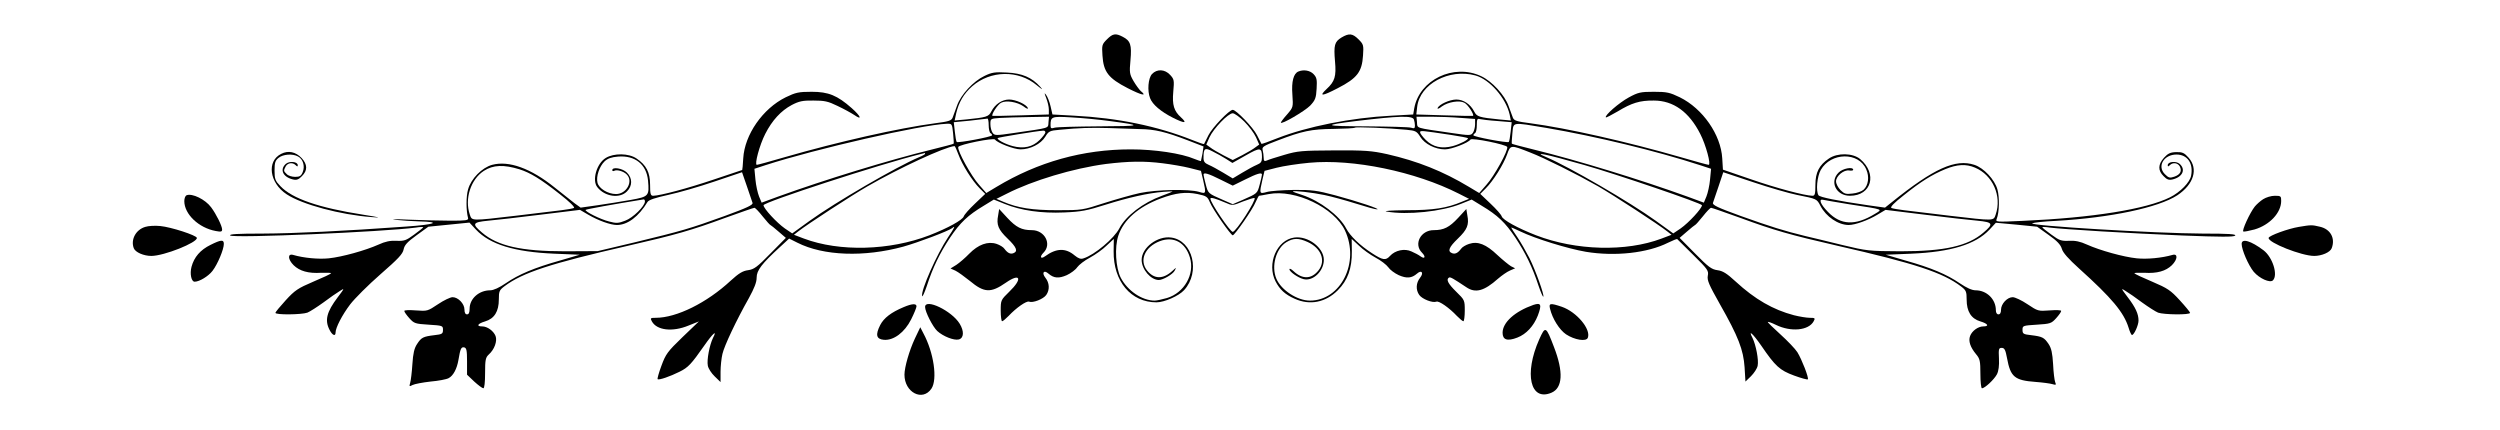 <svg width="1280" height="220" viewBox="0 -20 1300 250" class="banner" xmlns="http://www.w3.org/2000/svg">
  <path
    d="M566.76 2.905c-2.9 2.9-3 3.4-2.6 9.4.6 9.5 3.4 13.2 14.7 19 8.2 4.2 11.6 4.9 7.5 1.6-.8-.8-2.7-3.3-4.1-5.7-2.3-4-2.5-4.9-1.8-12.2.8-8.9 0-11.3-4.5-13.6-4.2-2.2-5.8-1.9-9.2 1.5zm136.5-1.1c-4.1 2.5-4.6 4.5-3.8 13.9.8 8.7-.1 11.7-4.9 16.1-4.7 4.4-2.7 4.3 6.5-.5 11.3-5.8 14.1-9.5 14.7-19 .4-6 .3-6.5-2.6-9.4-3.5-3.5-5.5-3.7-9.9-1.1zm-110.3 21.3c-2.2 2.4-2.8 9.7-1.1 14 1.4 3.7 6.2 7.8 13.3 11.4 6.8 3.4 8.6 3.4 4.7-.2-4.1-3.7-5.2-7.2-4.5-14.9.6-6.7.5-7.3-1.8-9.8-3.1-3.4-7.7-3.6-10.6-.5zm85.2-1.5c-2.8 1.1-4.1 5.8-3.5 13.4.5 7.4.5 7.4-3.1 11.6-2 2.2-3.6 4.4-3.6 4.7 0 1.5 13.8-6.6 17-9.8 3-3.2 3.5-4.4 3.8-9.9.3-5.3.1-6.5-1.8-8.5-2-2.1-5.7-2.8-8.8-1.5z" />
  <path
    d="M495.46 24.205c-6.5 3.1-13.7 10.9-15.9 17.2-1 2.8-2.1 5.9-2.6 7.1-.7 1.7-2.3 2.2-10.1 3.2-21.2 2.8-56.6 10.8-87.4 19.7-8.5 2.5-15.9 4.5-16.4 4.5-1.5 0 1.6-11.6 4.9-18 4-7.9 9.2-13.5 15.4-16.8 4.2-2.2 6.4-2.7 12.6-2.6 6.4 0 8.5.4 14 3.1 3.6 1.7 8 4.1 9.8 5.3 4.8 3.3 3.9.8-1.5-4-8.4-7.4-13.5-9.5-23.3-9.5-7.6 0-9.3.4-15.1 3.2-13.4 6.6-23.9 21.8-24.7 35.5-.2 3.8-.5 6.8-.6 6.8-.1 0-7.6 2.5-16.7 5.6-15.1 5.1-30.9 9.3-35.1 9.4-1.5 0-1.8-1-1.8-6.4 0-7.2-2.2-11.5-7.9-15.3-4.5-3.1-13.2-3.2-17.9-.3-5.3 3.2-8.1 13-4.9 17 4.3 5.5 13 6.8 17.2 2.5 3.3-3.2 3.3-7.8 0-11-2.5-2.5-8.5-3.5-8.5-1.4 0 .5.5.7 1.1.4 1.4-.9 5.5.2 7.3 2.1 4 3.9-.1 11.4-6.2 11.4-4.7 0-10-3.2-10.8-6.6-.9-3.6 1.1-9.5 4.1-12.4 1.8-1.7 4-2.5 7.9-2.8 9.8-.8 16.5 4.5 17.4 13.9.8 9 .5 9.4-10 11.3-5.1.9-13.8 2.3-19.3 3.1l-9.9 1.4-3.6-2.6c-1.9-1.5-7.1-5.6-11.5-9.1-13.9-11.2-26.7-15.8-36.4-13.2-5.9 1.6-12.3 8.1-14 14.3-1.2 4.1-1.2 12.2 0 16.7.3 1.3-1.3 1.5-10.1 1.5-5.8 0-16.8-.3-24.5-.6-7.9-.4-11.2-.3-7.5.1 3.6.4 9.7.8 13.5.9 13.3.3 9.7 1.8-7.2 3-37.6 2.7-64.9 4-83.8 4.1-14.7 0-19.6.3-18.8 1.1 1.7 1.7 89.3-2.1 108.1-4.6 2.3-.4 4.2-.4 4.2-.2 0 .3-2.4 2.2-5.3 4.3-4.6 3.4-5.8 3.8-10.2 3.6-3.7-.2-6.6.4-10.5 2.2-7.6 3.4-21.2 7.2-29 8-5.9.6-14.6-.2-20.7-2-3.3-.9-3.1 2.6.3 6 3.5 3.4 8.6 4.9 16.1 4.4 3.4-.1 5.9 0 5.7.3-.2.4-4.9 2.6-10.4 4.9-8.9 3.8-10.7 5-16 10.8-3.3 3.6-6 6.9-6 7.3 0 1.3 15.3 1.1 18.6-.1 1.5-.6 5.7-3.3 9.3-5.9 3.6-2.7 7.9-5.7 9.6-6.7 2.8-1.8 2.8-1.7-1.2 3.6-6.5 8.6-7.7 13.4-4.8 19 1.6 3.2 3.5 4 3.5 1.6 0-2.8 3.8-10.2 8.5-16.4 2.6-3.4 10.5-11.3 17.6-17.5 10.3-9 13-11.8 13.5-14.5.5-2.5 2.1-4.3 7.5-8.2l6.9-5 12-1.2 11.9-1.2 3.8 4.1c8.1 8.6 22.3 13 45.6 14l14.8.6-11.6 3.4c-14.9 4.2-23.9 8-31.5 13.2-3.8 2.6-7.1 4.1-9 4.1-6.6 0-12 4.9-12 10.7 0 2.3-.5 3.3-1.5 3.3s-1.5-1-1.5-2.8c0-3.4-3.7-7.2-6.9-7.2-1.3 0-5.1 1.8-8.5 4.1-6 4-6.2 4.1-12.8 3.6-3.9-.3-6.8-.2-6.8.3 0 .6 1.3 2.4 2.9 4.2 2.8 3.1 3.4 3.3 11.3 3.8 8.1.5 8.3.6 8.3 3 0 2.3-.5 2.6-5 3.1-6.5.8-7.6 1.3-10.1 5.2-1.6 2.4-2.3 5.4-2.7 11.7-.3 4.7-.9 9.6-1.3 10.9-.6 2.1-.5 2.2 1.4 1.2 1.2-.6 5.9-1.5 10.4-2 4.6-.4 9.4-1.3 10.6-2 2.7-1.4 4.8-5.4 5.7-10.6 1.1-6.6 1.6-7.6 3.3-7.3 1.4.3 1.7 1.7 1.7 8.1v7.8l4.2 4c2.3 2.1 4.7 3.9 5.3 3.9.6 0 1-3.4 1-8.8 0-7.8.3-9.1 2.1-10.8 3.3-2.9 5.1-7.8 4-10.8-1.2-3-4.8-5.6-7.8-5.6-3.6 0-2.7-1.6 1.7-2.9 5.4-1.6 8-5.8 8-12.8 0-4.7.3-5.4 3.2-7.6 10.6-8 26.9-13.3 71.9-23.6 27.9-6.4 36.9-9 56.5-16.2 8.9-3.2 16.6-5.9 17.1-5.9s2.6 2.2 4.8 5c2.2 2.7 4.2 5 4.5 5 .3.1 2.4 1.8 4.7 3.8l4.3 3.7-9 9.1c-7.7 7.9-9.5 9.2-13 9.7-3.1.4-5.4 1.8-10.1 6.1-13.9 12.9-31.5 21.6-43.6 21.6-3.1 0-3.3.2-2.3 2 2.8 5.3 12 6.4 21.4 2.5l6-2.4-9.6 9.2c-8.7 8.4-9.7 9.8-12.2 16.6-1.5 4-2.5 7.6-2.2 7.8.7.7 7.3-1.6 12.7-4.3 5.1-2.5 6.9-4.5 14.4-15.2 5-7.2 7.8-9.6 5.1-4.5-2 4.1-3.7 12.8-3 16.2.3 1.6 2.1 4.4 4 6.2l3.4 3.3v-6c0-3.2.5-7.9 1.1-10.4 1.1-4.8 8.1-19.6 15.4-32.5 3.1-5.7 4.5-9.1 4.5-11.9 0-4.2 2.9-8 13.7-17.9l5.2-4.8 4.8 2.4c15.2 7.7 38.9 8.5 61.6 2.3 8.6-2.4 26.3-9.1 28.5-10.8 2-1.7 1.4-.3-2.4 5.3-6.6 9.9-16.1 31.3-15.1 34.3.2.6 1.4-2.1 2.7-5.9 3.5-10.8 7.5-19 13.5-28.1 5.9-8.8 10.4-13.1 19.8-18.7l5.7-3.5 6.2 2.5c9.6 3.9 21.5 5.6 34.8 5 9.8-.4 13.3-1.1 24-4.5 13-4.1 24.8-6.8 33.8-7.5 2.8-.2 5.2-.3 5.2-.2 0 .1-2.8 1.3-6.2 2.5-11 4-21 11.7-24.8 19-3 5.8-14.4 15.4-20.8 17.4-1.6.6-3 .1-5.2-1.7-5.2-4.4-10.6-4.3-17.2.5-2.6 1.9-3.3.3-.9-2.1 5-5 .7-13.1-6.8-13.1-5.9 0-9.1-1.6-14.3-7.2l-4.7-5.1-.6 3.7c-1.1 5.5.1 8.3 5.5 13.5 5.2 5 6.2 7.4 3.4 8.5-1.8.7-3.4-.1-5.2-2.5-.6-1-2.8-2.3-4.6-2.9-5.1-1.7-10.7.4-15.9 5.7-2.3 2.4-5.7 5.3-7.5 6.5l-3.4 2.1 2.9 1.3c1.6.8 5.3 3.5 8.3 5.9 8.4 7 12.2 7.2 21.1 1 8.4-5.8 9.7-2.2 1.9 5.3-4.9 4.8-5 4.9-5 11 0 3.4.4 6.2.8 6.2.5 0 2.1-1.4 3.8-3.1 4.4-4.7 10.4-8.9 11.9-8.3 2.2.9 8.3-1.5 10-3.9 2.1-3 1.9-7-.5-10-2.3-2.9-.9-4.8 1.8-2.4 3.1 2.7 6 2.9 10.6.9 2.4-1.1 5.2-3.2 6.1-4.6 1-1.4 4.3-4 7.4-5.6 3.1-1.7 7.5-4.8 9.7-7l4.2-3.9-.1 7.2c-.2 17.5 10.1 29.7 24.9 29.7 4.6 0 13-3.7 16.1-7.1 9.6-10.5 5.1-28.9-7.5-30.6-8-1.1-17.2 5.9-17.2 13 0 5.5 5.3 11.7 10 11.7 2.4 0 8.1-3.3 9.2-5.4 1.1-2.1 1.1-2.1-1.3.1-5.5 5-10.7 4.9-14.8-.3-4.6-5.9-1.2-13.7 7.5-17 8-3 14.9.7 17.5 9.6 2.9 9.6-3.3 20.5-13.4 23.5-2.8.8-6 1.5-7.1 1.5-7.4 0-15.9-5.8-19.8-13.4-2.9-5.7-3.6-17.7-1.4-24.3 3.1-9.3 11.6-16.8 24.6-21.7 8.9-3.3 14.7-4 21.5-2.6 5.2 1.1 5.8 1.5 7.2 4.8 1.6 4 12.2 19.2 13.3 19.2 1.1 0 11.7-15.2 13.3-19.3.9-2 1.8-3.7 2-3.7.2 0 2.8-.4 5.7-1 15.4-2.9 38 7.9 44.3 21.2 8.7 18.5-2.4 40.8-20.4 40.8-7.3 0-16.7-6.1-19.5-12.7-3.1-7.2-.3-17.6 5.8-21.3 4.1-2.5 7.1-2.5 12.4-.1 7.9 3.6 10.7 10.9 6.3 16.5-4.1 5.2-9.4 5.3-14.6.4-1.3-1.2-2.3-1.7-2.3-1 0 1.4 5 4.9 8.2 5.7 5.5 1.4 11.8-4.7 11.8-11.2 0-7.1-9.2-14.1-17.2-13-10.2 1.4-16.1 15.3-10.9 25.5 2.5 4.8 5.5 7.6 11.1 10.1 8.8 4 18 2.2 25.1-4.9 5.8-5.8 8.3-12.7 8.2-22.7l-.1-7.2 4.2 3.9c2.2 2.2 6.6 5.3 9.7 7 3.1 1.6 6.4 4.2 7.4 5.6.9 1.4 3.7 3.5 6.1 4.6 4.6 2 7.5 1.8 10.6-.9 2.7-2.4 4.1-.5 1.8 2.4-2.4 3-2.6 7-.5 10 1.7 2.4 7.8 4.8 10 3.9 1.5-.6 7.5 3.6 11.9 8.3 1.7 1.7 3.3 3.1 3.8 3.1.4 0 .8-2.8.8-6.2 0-6.1-.1-6.2-5-11-4.7-4.6-6-7.1-4.2-8.2.8-.5 2.4.5 10.1 5.6 5.3 3.6 10.3 2.3 18.5-5 2.1-1.8 5.2-4 6.9-4.7l3-1.3-2.4-1.2c-1.3-.8-4.9-3.7-7.9-6.5-6.6-6.3-11.4-8.2-16.5-6.5-1.9.6-4.1 1.9-4.7 2.9-1.8 2.4-3.4 3.2-5.2 2.5-2.8-1.1-1.8-3.5 3.4-8.5 5.4-5.2 6.6-8 5.5-13.5l-.6-3.7-4.7 5.1c-5.2 5.6-8.4 7.2-14.3 7.2-7.5 0-11.8 8.1-6.8 13.1 2.4 2.4 1.7 4-.9 2.1-.9-.7-3.3-2-5.2-2.8-4-1.9-9.5-.7-12.5 2.6-2.5 2.8-4.2 2.5-10.5-1.6-7.1-4.6-12.7-10-15-14.4-3.8-7.4-15.3-16.1-25.7-19.5-2.9-.9-5.3-1.8-5.3-2 0-.7 11.5.6 18.5 2.1 3.9.8 11.9 3 18 4.9 6 1.9 11.6 3.5 12.5 3.4 2.3-.1-11.2-4.6-24.5-8.2-10.5-2.8-13.5-3.2-24-3.1-6.6.1-13.7.6-15.7 1.2-4.4 1.2-4.4 1.1-2.5-7.3l1.2-5 7-1.8c3.9-1 12.4-2.3 19-2.9 25.4-2.4 61.7 5.1 87.1 18l5.9 3-4 1.6c-8.9 3.8-16.7 5-32.4 5-9 .1-13.8.4-11.5.8 11.9 2.1 32.1 0 43.2-4.5l6.2-2.5 5.7 3.5c9.4 5.6 13.9 9.9 19.7 18.6 5.9 8.9 10 17.3 13.5 28 1.3 3.8 2.5 6.6 2.8 6.4.7-.8-4.5-15.3-8.1-22.5-1.9-3.7-5-9.1-7-12.1-2-2.9-3.6-5.4-3.6-5.6 0-.2 2.3.8 5.2 2.2 8.9 4.3 27.8 10.1 38.3 11.9 17 2.8 35.9.7 47.8-5.3 2.7-1.3 5.1-2.3 5.3-2.1.2.2 4.4 4.3 9.4 9.3 8.3 8.2 9 9.1 8.4 12-.5 2.7.7 5.3 7 16.5 10.8 19 13.7 26.6 14.4 36.8l.5 8.3 3.2-3.1c1.8-1.8 3.6-4.5 3.9-6.1.7-3.4-1-12.1-3-16.2-2.7-5.1.1-2.7 5.1 4.5 8.2 12 10.7 14.3 19.1 17.4 4.1 1.5 7.7 2.5 8 2.2.7-.8-3.5-11.6-6.1-15.8-1.2-1.9-5.7-6.6-9.9-10.4-4.2-3.8-7.5-7-7.3-7.2.2-.2 2.3.5 4.7 1.7 8.8 4.3 19.1 3.3 22-2.1 1-1.8.8-2-2.3-2-1.8 0-6-.7-9.2-1.5-12.1-3.2-22.6-9.2-33.9-19.6-5.2-4.8-7.5-6.2-10.6-6.6-3.5-.5-5.3-1.9-13-9.7l-9-9.1 4.3-3.7c2.3-2 4.4-3.7 4.7-3.8.3 0 2.3-2.3 4.5-5 2.2-2.8 4.3-5 4.8-5s8.2 2.7 17.1 5.9c19.6 7.2 28.6 9.8 56.5 16.2 45.2 10.3 61.3 15.6 71.9 23.7 2.9 2.2 3.2 3 3.2 7.6 0 6.9 2.6 11.1 8 12.7 4.4 1.3 5.3 2.9 1.7 2.9-3 0-6.6 2.6-7.7 5.6-1.1 2.9.1 6.5 3.5 10.6 2.2 2.6 2.5 3.9 2.5 11.4 0 4.6.4 8.4.9 8.4 1.7 0 7.1-5.1 8.7-8.1 1-1.9 1.4-5.1 1.2-9.2-.3-5.6-.1-6.2 1.6-6.2 1.6 0 2.2 1.1 3.1 6 2 10.9 4.4 12.9 16.5 13.8 4.1.3 8.6.9 9.9 1.3 2.1.6 2.3.5 1.6-1.2-.4-1-1-5.7-1.2-10.4-.4-6.5-1-9.3-2.6-11.7-2.6-3.9-3.7-4.4-10.2-5.2-4.5-.5-5-.8-5-3.1 0-2.4.2-2.5 8.3-3 7.9-.5 8.5-.7 11.3-3.8 1.6-1.8 2.9-3.6 2.9-4.2 0-.5-2.9-.6-6.7-.3-6.7.5-6.9.4-12.9-3.6-3.4-2.3-7.3-4.1-8.6-4.1-3.2 0-6.8 3.9-6.8 7.3 0 1.7-.5 2.7-1.5 2.7-.9 0-1.5-.9-1.5-2.4 0-6.4-5.3-11.6-11.8-11.6-2.1 0-5.2-1.4-9.2-4.1-7.6-5.2-16.6-9-31.5-13.2l-11.6-3.4 14.8-.6c23.2-1 37.5-5.4 45.6-14l3.7-4 12 1.1 12 1.2 6.7 4.8c5 3.5 7 5.7 7.7 8.1.6 2.2 3.8 5.8 10 11.4 19.2 17.3 26 25.5 28.8 34.4.7 2.4 1.6 4.3 2 4.3 1.2 0 3.8-5.7 3.8-8.4 0-3.8-1.7-7.6-6.3-13.6-4-5.3-4-5.4-1.2-3.6 1.7 1 6 4 9.6 6.7 3.6 2.6 7.8 5.3 9.3 5.9 3.3 1.2 18.6 1.4 18.6.1 0-.4-2.7-3.7-6-7.3-5.3-5.8-7.1-7-16-10.8-5.5-2.3-10.2-4.5-10.4-4.9-.2-.3 2.3-.4 5.7-.3 7.5.5 12.6-1 16.1-4.4 3.4-3.4 3.6-6.9.4-6-6.2 1.8-14.9 2.6-20.8 2-7.8-.8-21.4-4.6-29-8-3.9-1.8-6.8-2.4-10.5-2.2-4.4.2-5.6-.2-10.2-3.6-2.9-2.1-5.3-4-5.3-4.3 0-.2 1.9-.2 4.3.2 7.9 1 47.1 3.4 77 4.6 22.5.9 30.1.9 30.9.1.9-.9-3.7-1.2-18.8-1.2-27.2-.1-102-4.6-99.2-6 .7-.4 6.9-1.1 13.8-1.4 31.6-1.8 59.6-7.7 70.6-14.9 9.6-6.4 12.3-15.4 6.5-21.9-2.5-2.8-3.6-3.3-7.2-3.2-3.5.1-4.8.8-7.1 3.3-3.5 3.9-3.6 7.4-.2 10.7 1.9 2 3.1 2.4 5.2 1.9 5.8-1.4 7.8-5.7 4.2-9-2.1-1.9-7-1.4-7 .7 0 .9.3.9 1.2 0 1.8-1.8 4.6-1.4 5.8.7 1.4 2.7.3 4.8-3.2 6-2.6.9-3.3.7-5.5-1.5-4.6-4.6-.6-11.4 6.8-11.4 6.3 0 9.9 5.1 8.5 12.3-.7 3.9-6.3 9.6-12.3 12.6-13.9 6.9-44.9 11.9-85.7 13.7-15.4.7-15.9.7-15.1-1.2 1.5-3.7 1.7-12.5.4-17.1-1.6-5.7-7.9-12.5-13.4-14.3-11-3.6-23.5 2-48 21.7l-4 3.2-10-1.4c-18-2.6-28-4.7-28.7-5.8-1.6-2.5-.8-10.9 1.3-14.7 5.9-10.4 22.2-10.6 26.5-.3 1.9 4.3 1.2 9.3-1.6 11.8-1 .9-3.9 2-6.4 2.2-3.8.5-4.8.2-7-2-1.4-1.4-2.6-3.7-2.6-5.1 0-3.1 4.6-6.9 7.7-6.3 1.3.2 2.3 0 2.3-.4 0-2-6.2-.8-8.5 1.6-5.4 5.3-1.5 13.5 6.6 13.5 12.6 0 16.1-12.8 5.9-21.4-4.3-3.5-13.1-3.7-18.1-.3-5.7 3.8-7.9 8.1-7.9 15.3 0 5.4-.3 6.4-1.7 6.4-4.6-.1-21.1-4.5-35.8-9.6l-16.3-5.6-.4-6.6c-.8-13.7-11.3-28.9-24.7-35.5-5.8-2.8-7.5-3.2-15.1-3.2-7.7 0-9.1.3-14.6 3.3-5.7 3.1-14.3 10.6-13.3 11.6.2.2 3.3-1.4 6.9-3.5 8.1-4.9 12.8-6.4 21-6.3 11.4 0 20.5 6.6 27 19.4 3.3 6.4 6.4 18 4.9 18-.5 0-7.9-2-16.4-4.5-30.8-8.9-66.2-16.9-87.4-19.7-7.8-1-9.4-1.5-10.1-3.2-.5-1.2-1.6-4.2-2.5-6.8-2.2-6.3-9.7-14.5-16-17.4-15.9-7.5-35.9 2.1-38.9 18.7l-.6 3.6-12.7.7c-23.5 1.2-48.9 6.3-66.3 13.1-5 2-9.2 3.5-9.3 3.3-.1-.1-1.3-2.5-2.6-5.1-2.2-4.4-12.1-14.7-14.1-14.7s-11.9 10.3-14.1 14.7l-2.6 5.2c-.1.2-3.3-.9-7-2.4-20.1-8-43.1-12.8-68.6-14.1l-12.6-.7-1.1-4.8c-.6-2.6-1.8-5.6-2.6-6.6-1.1-1.5-1.1-1.1.1 1.9.8 2.1 1.5 5 1.5 6.6v2.9l-16.2.5c-9 .3-16.4.4-16.6.3-.8-.7 3-6.6 5-7.6 2.9-1.6 9.5-.5 13.1 2.1 1.6 1.3 2.8 1.7 2.5 1-.7-2.1-7-5-10.9-5-4.1 0-8.2 2.7-10.4 7-1.5 3-2.8 3.4-14.7 4.6l-6.6.6.9-4.2c1.5-6.4 4.4-11.4 9.3-15.7 10.6-9.3 26.9-9.6 37.6-.6 3.3 2.7 3.8 2.9 2 .9-4.9-5.5-10.6-7.9-19.4-8.3-7-.4-8.8-.1-13.1 2zm285.7-.3c8.3 2.3 17.7 13.1 19.9 22.7l.7 3.5-6.6-.6c-11.9-1.2-13.2-1.6-14.7-4.6-2.2-4.3-6.3-7-10.4-7-3.9 0-10.2 2.9-10.9 5-.3.7.9.3 2.5-1 3.6-2.6 10.2-3.7 13.1-2.1 2 1 5.8 6.9 5 7.6-.2.1-7.7 0-16.7-.3l-16.3-.5.5-4.4c1.5-13.3 18.6-22.5 33.9-18.3zm-134.5 26.8c2.7 2.7 5.7 6.7 6.8 9.1l1.9 4.3-2.2 1.6c-1.2 1-4.7 3-7.7 4.6l-5.5 2.8-5.5-2.8c-3-1.6-6.5-3.6-7.7-4.6l-2.2-1.6 1.9-4.3c2.4-5.1 10.8-13.9 13.5-13.9 1 0 4.1 2.2 6.7 4.8zm-113.9.4c-.3 3.7 1.5 3.1-20.3 6.3-10.3 1.5-11 1.5-12.2-.1-.7-1-1.3-3.2-1.3-5 0-3.3 0-3.3 5.8-3.7 3.1-.2 10.8-.4 17-.5l11.3-.2-.3 3.2zm36.2-.6c19.1 2.5 18.2 2.9-6.8 3-13 .1-24.7.4-25.9.8-1.9.6-2.3.4-2.3-1.3 0-5.2.5-5.4 12.2-4.7 6.1.3 16.3 1.3 22.8 2.2zm176.4-1c.3.9.6 2.5.6 3.5 0 1.7-.4 1.9-2.2 1.3-1.3-.4-13-.7-26-.8-25.1-.1-26.1-.6-5.9-3.1 25-3 32.6-3.2 33.5-.9zm27.4-.9 8.2.6v3.2c0 1.7-.6 3.9-1.3 4.9-1.2 1.6-1.9 1.6-12.2.1-21.8-3.2-20-2.6-20.3-6.3l-.3-3.2h8.8c4.8 0 12.5.3 17.1.7zm-274.8 4.2c0 2.2.5 4.3 1 4.6.6.3 1 .9 1 1.3 0 .9-19.9 4.6-20.6 3.9-.3-.3-.8-3-1.1-6l-.6-5.5 9.4-.9c5.2-.6 9.7-1.1 10.2-1.2.4 0 .7 1.7.7 3.8zm295.9-2.4 8.4.7-.6 5.5c-.3 3-.8 5.7-1.1 6-.7.7-20.6-3-20.6-3.9 0-.4.5-1 1-1.3.6-.3 1-2.4 1-4.6 0-3.4.3-4 1.8-3.5.9.2 5.5.8 10.1 1.1zm-316.6 7.2c.3 3.2.5 5.9.3 6-.1.2-5.8 1.7-12.7 3.4-25.3 6.2-62.1 17.5-89.5 27.4l-9.5 3.5-1.5-3.6c-.8-2-1.8-6.4-2.1-9.8l-.6-6.3 6.4-2.1c29.3-9.5 90.6-23.5 105.5-24.1 3.1-.1 3.1 0 3.7 5.6zm345.1-3.2c28.8 4.9 64.4 13.5 89.5 21.7l6.4 2.1-.6 6.3c-.3 3.4-1.3 7.8-2.1 9.8l-1.5 3.6-9.5-3.5c-27.4-9.9-64.2-21.2-89.5-27.4-6.9-1.7-12.6-3.2-12.7-3.4-.2-.1 0-2.8.3-6 .7-6.8-.7-6.6 19.7-3.2zm-236.4.7c8.7.1 14.9 1.6 27.7 6.5l9.3 3.6-.6 4.1c-.4 2.2-.8 4.2-.9 4.4-.1.1-1.8-.4-3.7-1.2-7.7-3.3-23.3-5.6-37.1-5.6-27.9 0-54 7.3-78.1 21.8l-6 3.6-4.2-4.8c-4.4-4.8-12.8-20-12.1-22 .5-1.4 20.6-5.5 21.4-4.3 1.2 1.9 11 5.7 14.8 5.7 5.7 0 11.8-3.1 14.4-7.3 2-3.3 2.6-3.6 8.4-4.1 11.3-1.1 18.1-1.3 28.7-1 5.8.2 13.9.5 18 .6zm155.2.4c5.2.5 5.9.9 7.9 4.1 2.6 4.2 8.7 7.3 14.4 7.3 3.8 0 13.6-3.8 14.8-5.7.8-1.2 20.9 2.9 21.4 4.3.7 2-7.7 17.2-12.1 22l-4.2 4.8-6-3.6c-15.1-9.1-30-15-47.5-19-9.1-2-12.9-2.3-30.9-2.2-18.9.1-21.2.3-29 2.6-4.7 1.4-9.3 2.8-10.2 3.3-1.4.6-1.8.2-1.8-1.6 0-1.3-.3-3.3-.6-4.5-.5-1.8.5-2.5 8.8-5.6 14.1-5.4 19.5-6.6 32.4-6.7 6.5-.1 12.1-.4 12.4-.7.5-.6 20.1.2 30.2 1.2zm-210.2 1.5c0 .6-1.5 2.6-3.3 4.4-4.1 4.1-9.3 5.3-15.7 3.6-4.6-1.2-9.5-3.9-8.7-4.7.4-.4 22.8-4.1 26.5-4.3.6-.1 1.2.4 1.2 1zm236 1.5c5.1.8 9.6 1.6 9.8 1.9.7.7-4.4 3.4-8.8 4.6-6.4 1.7-11.6.5-15.7-3.6-1.8-1.8-3.3-3.8-3.3-4.4 0-1.2.6-1.1 18 1.5zm-286.6 11.4c2.2 6 8 15.3 12.4 19.7l3.2 3.2-6 5.7c-3.3 3.1-6.2 6.4-6.5 7.4-.7 2.1-9.2 6.8-20 11-23.2 8.9-52.2 9.7-73 1.9l-5.8-2.2 2.4-1.9c5.2-4.1 31-20.9 40.4-26.3 18.4-10.6 44.9-22.9 50.6-23.4.3-.1 1.3 2.2 2.3 4.9zm332.6-1.2c8.3 3.2 26.9 12.5 39.6 19.7 9.3 5.4 35 22.1 40.3 26.3l2.4 1.9-5.8 2.2c-20.7 7.8-49.9 7-73-1.9-10.8-4.2-19.3-8.9-20-11-.3-1-3.2-4.3-6.5-7.4l-6-5.7 3.2-3.2c4.4-4.4 10.2-13.7 12.4-19.7 2-5.7 2-5.7 13.4-1.2zm-176.8 3.8 3.6 2.3 7.8-4.4c8.4-4.8 9.4-4.7 9.4 1.1 0 2.6-.6 3.4-3 4.4-1.7.7-5.5 2.8-8.5 4.6l-5.5 3.3-5.5-3.3c-3-1.8-6.8-3.9-8.5-4.6-2.3-1-3-1.9-3-4 0-5.7.7-6.2 5.3-3.8 2.3 1.1 5.8 3.1 7.9 4.4zm-175.2-3c0 .3-1.6 1.2-3.6 2-13 5.5-48.5 26.1-63.6 37l-10.1 7.3-4.3-2.9c-4.7-3.3-12.4-11.6-12.4-13.5 0-1.8 67.5-23.8 91.5-29.8 1.1-.2 2.1-.5 2.3-.6.1 0 .2.1.2.5zm383.5 6.5c18.7 5.3 68.5 22.3 68.5 23.4 0 1.9-7.7 10.2-12.4 13.5l-4.3 2.9-10.1-7.3c-15.1-10.9-50.6-31.5-63.6-37-8.6-3.6-.9-2 21.9 4.5zm-245.2-1c4.9.6 11.9 1.8 15.5 2.7l6.7 1.7 1.2 5c1.9 8.4 1.9 8.5-2.4 7.2-5.9-1.7-24.7-1.3-34.3.7-4.6 1-14.1 3.7-21 5.9-12.3 4-12.7 4.1-27 4.1-14.7 0-23.1-1.3-31.7-5l-3.8-1.6 6-3c15.1-7.7 38.8-14.8 57.7-17.3 13.2-1.6 22.1-1.8 33.1-.4zm-374.3 3.5c6.3 2 12.4 5.7 23.4 14.4 5.8 4.5 9 7.7 8.3 8.1-.7.3-3.9.9-7.2 1.3-3.3.4-15.2 1.8-26.5 3.2-26.5 3.1-25.6 3.1-26.9-.7-3.1-9.1.5-20.4 8.2-25.4 5.4-3.5 11.6-3.7 20.7-.9zm846.8-1c10.4 4.3 15.8 16.6 12.1 27.3-1.3 3.8-.4 3.8-26.9.7-11.3-1.4-23.2-2.8-26.5-3.2-3.3-.4-6.6-1-7.3-1.3-.8-.5 1.6-3 7.1-7.3 10.2-8.2 16.6-12.1 24.3-15.3 6.9-2.8 12-3.1 17.2-.9zm-711.2 20.5c.4 1.2-2.9 2.8-16.3 7.7-20.2 7.3-24.6 8.6-52.3 15.3l-21.5 5.1-19 .1c-25.5 0-39.2-3.1-48.3-10.9-6-5.1-5.6-6 3.6-6.9 4.2-.4 18-1.9 30.5-3.5l22.9-2.8 4.8 2.8c5.8 3.4 13 6 16.7 6 6.2 0 12.7-4.9 17.8-13.4.7-1.2 4.7-2.5 12-4.1 6.1-1.3 18.2-4.8 27-7.8l16-5.4 2.8 8.1c1.5 4.5 3 8.8 3.3 9.7zm607.7-4.6c11.6 2.3 11.5 2.3 13.6 6.3 3.3 6.4 10.4 11.2 16.5 11.2 3.7 0 11.4-2.8 16.7-6l4.7-2.8 22.8 2.8c12.6 1.6 26.4 3.1 30.7 3.5 9.1.9 9.5 1.8 3.5 6.9-9.1 7.9-22.8 10.9-48.3 10.9-18.4-.1-19.5-.2-34-3.7-8.2-2-17.9-4.4-21.5-5.2-11.9-2.9-20.3-5.5-37.3-11.6-13.5-4.9-16.7-6.4-16.3-7.7.3-.9 1.8-5.2 3.3-9.7l2.7-8.1 17.4 5.8c9.5 3.2 21 6.5 25.5 7.4zm-335.4-8.9 7.1 3.5 7.1-3.5c7-3.5 9.9-4.4 9.9-2.9 0 .5-.6 3-1.3 5.7-1.4 5.3-1.3 5.2-9.9 9l-5.8 2.5-5.7-2.5c-8.7-3.8-8.6-3.7-10-9-.7-2.7-1.3-5.2-1.3-5.7 0-1.5 2.9-.6 9.9 2.9zm2.8 13.4c4.1 1.8 4.2 1.8 10.3-.7 3.4-1.3 6.4-2.2 6.7-2 1.1 1.2-10.8 19.7-12.7 19.7-1.5 0-13-17-13-19.3 0-1 2.8-.2 8.7 2.3zm-337.7-.7c0 2.7-7 9.6-11.5 11.2-3.8 1.5-5.2 1.6-9.2.5-5.1-1.2-14.6-6-13.8-6.8.4-.4 15.8-3.2 33.8-6.1.4 0 .7.5.7 1.2zm701 1.7c20.2 3.1 19.3 2.7 14.5 5.6-11.3 6.9-19.8 6.5-27.2-1.2-4.5-4.6-5.7-7.9-2.5-7 .9.2 7.8 1.4 15.2 2.6z" />
  <path
    d="M86.36 69.505c-8.6 4.2-6.9 16.9 3.1 23.5 9 6 31.5 12 49.5 13.3 6 .5 5 .2-5-1.4-25.6-4-41.1-9.3-48-16.5-3.1-3.2-3.5-4.2-3.5-9.1 0-4.7.4-5.9 2.4-7.5 2.6-2.1 8.1-2.5 11.2-.8 3 1.5 4.2 5.7 2.8 9.1-.9 2.3-1.8 2.8-4.4 2.8-1.9 0-4.1-.7-4.9-1.6-1.9-1.8-1.9-2-.6-4.5 1.2-2.1 4-2.5 5.8-.7.9.9 1.2.9 1.2 0 0-2.1-4.9-2.6-7-.7-3.6 3.3-1.6 7.6 4.2 9 2.1.5 3.3.1 5.2-1.9 3.4-3.3 3.3-6.8-.1-10.5-3.5-3.7-7.8-4.6-11.9-2.5zm-55.1 24.1c-.7.3-1.3 1.8-1.3 3.4 0 7.6 8.4 15.6 18.3 17.4 3.1.6 3.7.4 3.7-.9 0-2-3.4-8.9-6.4-12.9-3.4-4.6-11-8.3-14.3-7zm1208.2 2.3c-1.6 1-3.8 3-4.8 4.2-2.9 3.6-7.8 14.3-6.7 14.6.5.2 3.4-.4 6.5-1.2 8.8-2.6 15.5-9.7 15.5-16.6 0-2.8-.2-3-3.7-3-2.1 0-5.1.9-6.8 2zm-1232.2 16.1c-5.5 1.6-8.6 7.4-6.7 12.4.9 2.4 5.8 4.5 10.2 4.5 7.4 0 26.9-7.8 26.5-10.5-.2-1.5-15-6.3-21.3-6.9-3-.3-6.9-.1-8.7.5zm1253 0c-6.2 1-17.4 5.1-17.6 6.4-.5 2.7 19.2 10.5 26.5 10.5 4.4 0 9.3-2.1 10.2-4.5 2.2-5.8-.7-11.1-6.9-12.5-4.6-1.1-5.1-1.1-12.2.1zm-1215.1 10.5c-5.9 2.9-9.5 7.1-11 12.7-1.1 4.1-.1 8.7 1.8 8.7 2.8 0 8-3.2 10.4-6.3 3-3.9 6.6-12.5 6.6-15.7 0-2.6-1.6-2.5-7.8.6zm1181.8-.6c0 3.4 3.9 12.4 7 16.2 3.3 3.9 9.5 6.7 11.2 5 3.1-3.1-.2-13.5-5.5-17.5-7.3-5.5-12.7-7.1-12.7-3.7zm-412.1 35.5c-10.8 3.8-17.9 10.2-17.9 16.2 0 4.1 2.7 5.1 8.6 2.8 5.2-2 9.5-6.7 11.9-12.8 2.4-6.4 1.9-7.7-2.6-6.2zm-366.4 1.3c-7.2 3-11.5 6.3-13.6 10.4-2.9 5.7-2.3 8.2 2.1 8.6 5.7.5 12.1-4.3 15.9-11.9 1.7-3.4 3.1-6.8 3.1-7.6 0-1.7-2.6-1.6-7.5.5zm12.5-.1c0 2.8 4.5 11.6 7.1 14 3.4 3.1 9.7 5.6 12.5 4.9 3-.8 3.2-4.8.5-9.2-4.6-7.5-20.1-14.9-20.1-9.7zm363.6 1c1.4 5.9 5.5 12.3 9.3 14.9 5 3.3 11.8 4.4 12.7 2 1.9-5-6.5-15-15.1-18-6.8-2.3-7.7-2.1-6.9 1.1zm-369.5 17.3c-3.3 7-6.1 16.8-6.1 21.1 0 10.3 10.5 15.8 15.7 8.1 3.6-5.4 1.4-20.9-4.7-32.2l-1.8-3.5-3.1 6.5zm363.2.6c-8.9 20-5.2 36.2 7.1 31 6.6-2.8 7.1-12.1 1.5-26.6-4.7-12.3-5-12.4-8.6-4.4z" />
</svg>